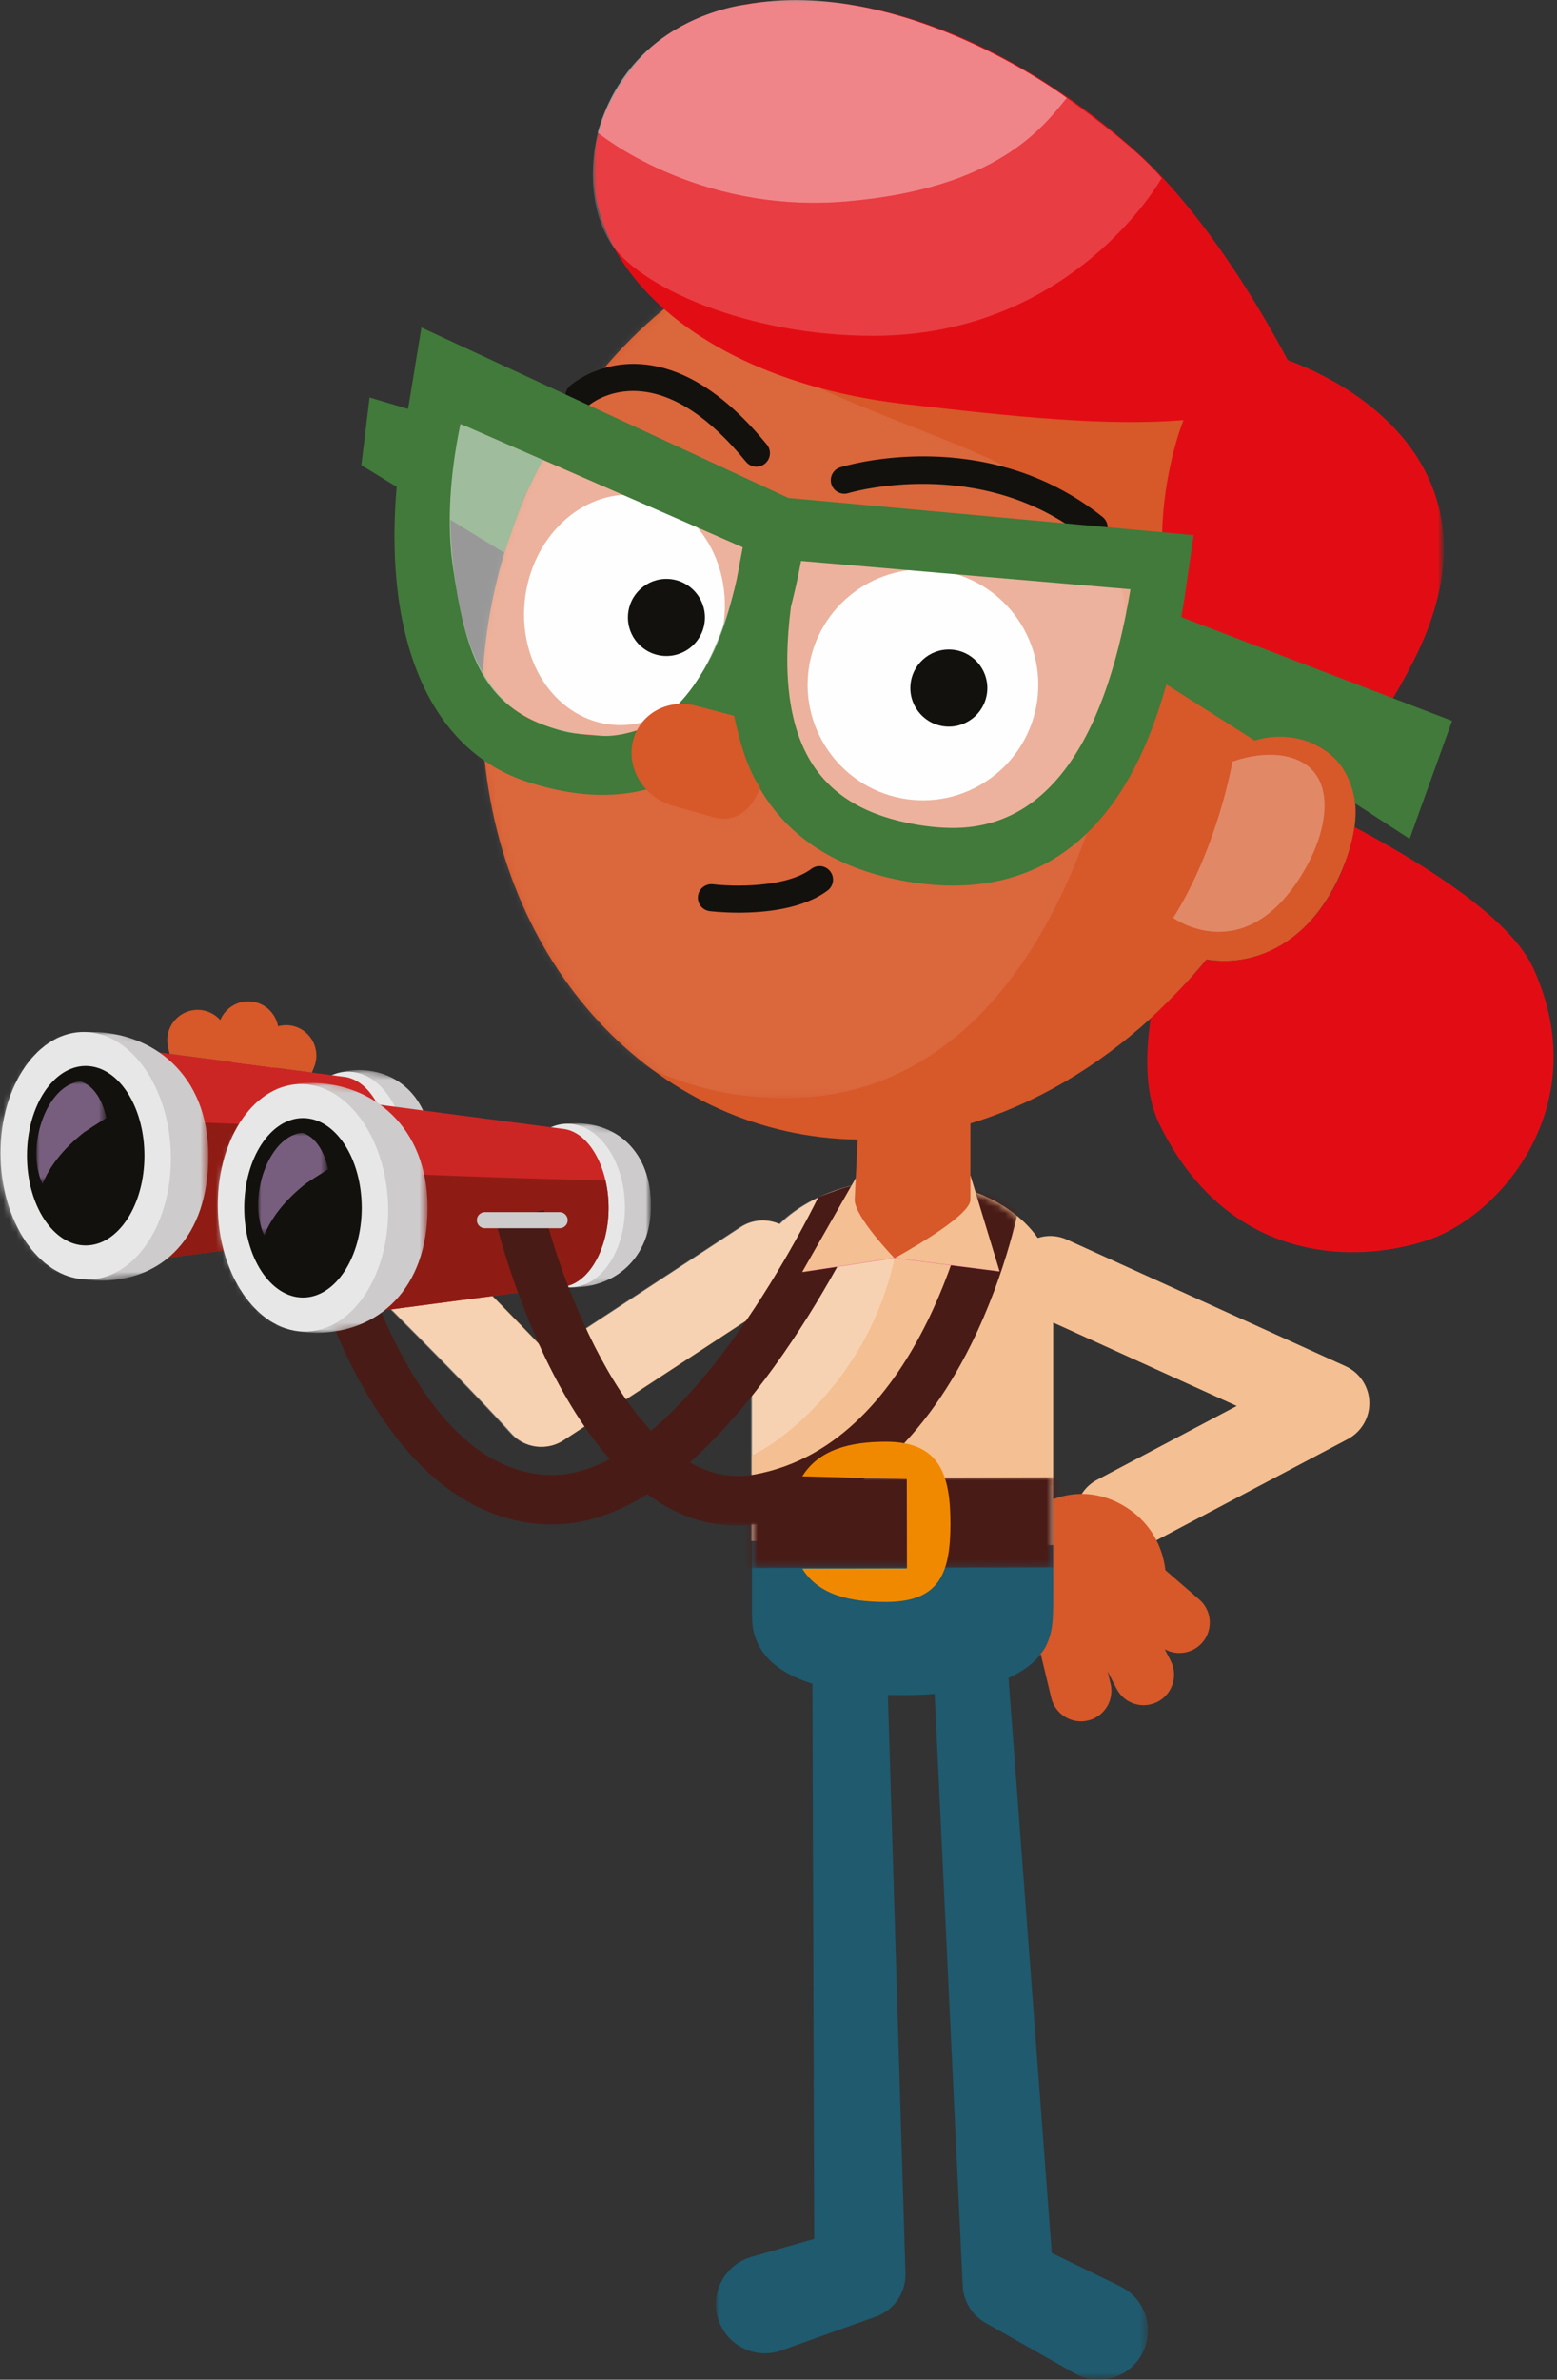 <?xml version="1.0" encoding="utf-8"?>
<!-- Generator: Adobe Illustrator 16.0.0, SVG Export Plug-In . SVG Version: 6.00 Build 0)  -->
<!DOCTYPE svg PUBLIC "-//W3C//DTD SVG 1.1//EN" "http://www.w3.org/Graphics/SVG/1.1/DTD/svg11.dtd">
<svg version="1.1" id="Layer_1" xmlns:sketch="http://www.bohemiancoding.com/sketch/ns"
	 xmlns="http://www.w3.org/2000/svg" xmlns:xlink="http://www.w3.org/1999/xlink" x="0px" y="0px" width="237px" height="362px"
	 viewBox="0 0 237 362" enable-background="new 0 0 237 362" xml:space="preserve">
<rect x="0" y="0" width="237" height="362" fill="#333333" stroke="none"/>
<title>avatar</title>
<desc>Created with Sketch.</desc>
<g id="Paspoort" sketch:type="MSPage">
	<g id="WD-Paspoort-Avatar-Aanpassen" transform="translate(-167, -183)" sketch:type="MSArtboardGroup">
		<g id="avatar" transform="translate(165, 183)" sketch:type="MSLayerGroup">
			<g id="Group-12">
				<g id="Group-3">
					<g id="Clip-2">
					</g>
					<defs>
						<filter id="Adobe_OpacityMaskFilter" filterUnits="userSpaceOnUse" x="110.966" y="232.461" width="65.769" height="129.542">
							<feColorMatrix  type="matrix" values="1 0 0 0 0  0 1 0 0 0  0 0 1 0 0  0 0 0 1 0"/>
						</filter>
					</defs>
					<mask maskUnits="userSpaceOnUse" x="110.966" y="232.461" width="65.769" height="129.542" id="mask-2">
						<g filter="url(#Adobe_OpacityMaskFilter)">
							<path id="path-1" fill="#FFFFFF" d="M0,0.019h238.477V362H0"/>
						</g>
					</mask>
					<path id="Fill-1" sketch:type="MSShapeGroup" mask="url(#mask-2)" fill="#1F5A6F" d="M172.535,347.8l-10.443-5.087l-6.58-87.47
						c4.192-1.871,6.793-4.86,6.793-9.319v-11.049c-12.227-0.902-24.459-1.752-36.729-1.613c-3.115,0.035-6.162-0.248-9.11-0.801
						v13.463c0,5.254,3.623,8.459,9.198,10.208l0.271,84.441l-9.557,2.742c-0.144,0.042-0.31,0.094-0.456,0.145
						c-3.882,1.393-5.908,5.67-4.518,9.56c1.389,3.893,5.665,5.913,9.548,4.521l14.027-5.02l0.365-0.132
						c2.688-0.964,4.568-3.564,4.482-6.573l-2.676-87.998c0.731,0.021,1.475,0.035,2.225,0.035c1.682,0,3.312-0.062,4.895-0.174
						l4.275,90.146c0.135,2.188,1.34,4.311,3.391,5.47l0.324,0.188l13.316,7.547c0.127,0.069,0.275,0.146,0.41,0.217
						c3.712,1.808,8.184,0.263,9.986-3.449C177.789,354.079,176.246,349.604,172.535,347.8"/>
				</g>
				<path id="Fill-4" sketch:type="MSShapeGroup" fill="#F4BF92" d="M149.001,180.906c0,0-0.899,2.882-3.987,5.75
					c-3.087,2.869-6.854,4.734-6.854,4.734s-2.444-2.996-4.219-5.58c-1.771-2.582-1.699-5.584-1.699-5.584
					c-4.713,1.081-8.732,3.206-11.542,5.975c-1.857-0.832-4.079-0.74-5.907,0.453l-29.367,19.229
					c-10.638-11.266-28.348-28.504-29.187-29.321c-2.445-2.379-6.354-2.324-8.73,0.124c-2.377,2.448-2.323,6.36,0.124,8.738
					c0.229,0.221,22.934,22.321,32.225,32.628c1.209,1.339,2.888,2.04,4.587,2.04c1.167,0,2.341-0.33,3.377-1.01l28.648-18.758
					v34.09l45.84,0.629v-39.561C162.307,189.021,156.855,183.452,149.001,180.906"/>
				<path id="Fill-6" sketch:type="MSShapeGroup" opacity="0.3" fill="#FFFFFF" enable-background="new    " d="M148.834,180.906
					c0,0-0.9,2.882-3.986,5.75c-3.088,2.869-6.854,4.734-6.854,4.734s-2.445-2.996-4.219-5.58c-1.771-2.582-1.699-5.584-1.699-5.584
					c-4.708,1.081-8.733,3.206-11.542,5.975c-1.856-0.832-4.08-0.74-5.908,0.453L85.26,205.883
					c-10.638-11.266-28.347-28.504-29.187-29.321c-2.446-2.379-6.354-2.324-8.73,0.124c-2.377,2.448-2.322,6.36,0.125,8.738
					c0.227,0.221,22.933,22.321,32.223,32.628c1.209,1.339,2.889,2.04,4.587,2.04c1.167,0,2.34-0.33,3.377-1.01l28.646-18.758v34.09
					l45.844,0.629v-39.561C162.139,189.021,156.689,183.452,148.834,180.906"/>
				<path id="Fill-8" sketch:type="MSShapeGroup" fill="#F4BF92" d="M206.816,207.824l-42.439-19.27
					c-1.45-0.656-3.014-0.688-4.418-0.24c-2.273-3.266-6.064-5.896-10.797-7.435c0,0-1.159,3.313-4.281,5.896
					c-4.615,3.812-6.725,4.59-6.725,4.59c-3.883,18.166-17.379,28.136-21.69,29.998v6.771l45.841-2.213v-24.735l27.941,12.687
					l-21.26,11.235c-3.016,1.595-4.17,5.332-2.576,8.351c1.107,2.099,3.248,3.295,5.465,3.295c0.973,0,1.959-0.229,2.877-0.716
					l32.395-17.121c2.084-1.102,3.359-3.29,3.289-5.646C210.368,210.911,208.963,208.8,206.816,207.824"/>
				<path id="Fill-10" sketch:type="MSShapeGroup" fill="#EF8657" d="M43.157,186.493c-6.733,2.323-14.071-1.251-16.394-7.986
					c-2.323-6.736,1.251-14.081,7.979-16.405c6.731-2.325,14.072,1.248,16.397,7.983C53.459,176.82,49.887,184.168,43.157,186.493"
					/>
			</g>
			<g id="Group-15" transform="translate(116.27, 179.153)">
				<g id="Clip-14">
				</g>
				<defs>
					<filter id="Adobe_OpacityMaskFilter_1_" filterUnits="userSpaceOnUse" x="-14.454" y="45.536" width="74.758" height="13.881">
						<feColorMatrix  type="matrix" values="1 0 0 0 0  0 1 0 0 0  0 0 1 0 0  0 0 0 1 0"/>
					</filter>
				</defs>
				<mask maskUnits="userSpaceOnUse" x="-14.454" y="45.536" width="74.758" height="13.881" id="mask-4">
					<g filter="url(#Adobe_OpacityMaskFilter_1_)">
						<path id="path-3" fill="#FFFFFF" d="M0.196,16.327V66.77c0,8.865,10.26,11.933,22.918,11.933l0,0
							c12.658,0,22.922-3.062,22.922-11.933l0,0v-50.44c0-8.862-10.264-16.047-22.922-16.047l0,0
							C10.456,0.277,0.196,7.462,0.196,16.327L0.196,16.327z"/>
					</g>
				</mask>
				<path id="Fill-13" sketch:type="MSShapeGroup" mask="url(#mask-4)" fill="#491B16" d="M60.304,59.255l-74.739,0.162
					l-0.019-13.721l74.74-0.16L60.304,59.255z"/>
			</g>
			<g id="Group-18" transform="translate(46.139, 162.531)">
				<g id="Clip-17">
				</g>
				<defs>
					<filter id="Adobe_OpacityMaskFilter_2_" filterUnits="userSpaceOnUse" x="-0.705" y="0.236" width="22.294" height="27.594">
						<feColorMatrix  type="matrix" values="1 0 0 0 0  0 1 0 0 0  0 0 1 0 0  0 0 0 1 0"/>
					</filter>
				</defs>
				<mask maskUnits="userSpaceOnUse" x="-0.705" y="0.236" width="22.294" height="27.594" id="mask-6">
					<g filter="url(#Adobe_OpacityMaskFilter_2_)">
						<path id="path-5" fill="#FFFFFF" d="M0.64,12.932c0,8.083,5.961,13.55,12.203,12.419l0,0l24.774-3.261
							c2.93-0.531,5.067-4.608,5.067-9.163l0,0c0-4.554-2.137-8.628-5.067-9.158l0,0L12.843,0.51
							c-0.552-0.098-1.098-0.147-1.64-0.147l0,0C5.597,0.364,0.64,5.563,0.64,12.932"/>
					</g>
				</mask>
				<path id="Fill-16" sketch:type="MSShapeGroup" mask="url(#mask-6)" fill="#CDCBCB" d="M21.589,12.932
					c0,8.227-4.992,14.898-11.147,14.898c-6.157,0-11.147-6.672-11.147-14.898c0-8.229,4.961-12.696,11.117-12.696
					C16.568,0.236,21.589,4.703,21.589,12.932"/>
			</g>
			<g id="Group-27" transform="translate(5.537, 158.837)" sketch:type="MSShapeGroup">
				<path id="Fill-19" fill="#E7E7E7" d="M58.23,16.911c0,6.874-3.839,12.317-8.576,12.161c-4.736-0.153-8.575-5.854-8.575-12.729
					c0-6.872,3.839-12.317,8.575-12.16C54.391,4.339,58.23,10.038,58.23,16.911"/>
				<path id="Fill-21" fill="#13110D" d="M55.566,16.968c0,4.986-2.647,9.027-5.911,9.027c-3.264,0-5.913-4.042-5.913-9.027
					s2.648-9.025,5.913-9.025C52.918,7.943,55.566,11.983,55.566,16.968"/>
				<path id="Fill-23" fill="#CB2624" d="M55.739,16.968c0,5.943-2.793,11.271-6.622,11.965l-32.364,4.26
					C8.598,34.671,0.81,27.527,0.81,16.968c0-10.559,7.787-17.706,15.943-16.226l32.364,4.259
					C52.946,5.696,55.739,11.023,55.739,16.968"/>
				<path id="Fill-25" fill="#8E1C14" d="M53.403,12.783c-9.032-0.248-18.064-0.536-27.096-0.901
					c-8.179-0.329-16.423-1.323-24.612-0.812c-0.567,1.802-0.885,3.78-0.885,5.897c0,10.56,7.787,17.704,15.943,16.228l32.363-4.263
					c3.831-0.692,6.623-6.021,6.623-11.965c0-1.434-0.163-2.832-0.465-4.136C54.651,12.813,54.027,12.799,53.403,12.783"/>
			</g>
			<g id="Group-30" transform="translate(1.846, 156.066)">
				<g id="Clip-29">
				</g>
				<defs>
					<filter id="Adobe_OpacityMaskFilter_3_" filterUnits="userSpaceOnUse" x="-1.844" y="0.913" width="33.714" height="37.832">
						<feColorMatrix  type="matrix" values="1 0 0 0 0  0 1 0 0 0  0 0 1 0 0  0 0 0 1 0"/>
					</filter>
				</defs>
				<mask maskUnits="userSpaceOnUse" x="-1.844" y="0.913" width="33.714" height="37.832" id="mask-8">
					<g filter="url(#Adobe_OpacityMaskFilter_3_)">
						<path id="path-7" fill="#FFFFFF" d="M0.19,19.738c0,12.221,9.017,20.495,18.456,18.78l0,0l37.465-4.931
							c4.431-0.801,7.666-6.969,7.666-13.85l0,0c0-6.881-3.234-13.047-7.666-13.85l0,0l-37.465-4.93
							c-0.833-0.151-1.66-0.225-2.481-0.225l0,0C7.687,0.732,0.19,8.593,0.19,19.738"/>
					</g>
				</mask>
				<path id="Fill-28" sketch:type="MSShapeGroup" mask="url(#mask-8)" fill="#CDCBCB" d="M31.87,19.738
					c0,12.446-7.046,19.007-16.356,19.007c-9.311,0-17.358-6.562-17.358-19.007c0-12.445,6.511-18.825,15.822-18.825
					C23.287,0.913,31.87,7.293,31.87,19.738"/>
			</g>
			<g id="Group-35" transform="translate(1.846, 156.066)" sketch:type="MSShapeGroup">
				<path id="Fill-31" fill="#E7E7E7" d="M26.169,20.168c0,10.395-5.806,18.628-12.97,18.391C6.036,38.32,0.231,29.702,0.231,19.308
					S6.036,0.679,13.199,0.918C20.362,1.153,26.169,9.774,26.169,20.168"/>
				<path id="Fill-33" fill="#13110D" d="M22.139,19.738c0,7.542-4.002,13.651-8.94,13.651c-4.937,0-8.94-6.109-8.94-13.651
					c0-7.539,4.003-13.652,8.94-13.652C18.137,6.086,22.139,12.199,22.139,19.738"/>
			</g>
			<g id="Group-38" transform="translate(79.359, 169.918)">
				<g id="Clip-37">
				</g>
				<defs>
					<filter id="Adobe_OpacityMaskFilter_4_" filterUnits="userSpaceOnUse" x="-0.565" y="0.958" width="22.294" height="24.959">
						<feColorMatrix  type="matrix" values="1 0 0 0 0  0 1 0 0 0  0 0 1 0 0  0 0 0 1 0"/>
					</filter>
				</defs>
				<mask maskUnits="userSpaceOnUse" x="-0.565" y="0.958" width="22.294" height="24.959" id="mask-10">
					<g filter="url(#Adobe_OpacityMaskFilter_4_)">
						<path id="path-9" fill="#FFFFFF" d="M0.781,13.47c0,8.08,5.962,13.549,12.203,12.42l0,0l24.772-3.262
							c2.933-0.531,5.07-4.607,5.07-9.158l0,0c0-4.55-2.142-8.628-5.07-9.162l0,0L12.984,1.052c-0.551-0.101-1.097-0.15-1.638-0.15
							l0,0C5.739,0.903,0.781,6.1,0.781,13.47"/>
					</g>
				</mask>
				<path id="Fill-36" sketch:type="MSShapeGroup" mask="url(#mask-10)" fill="#CDCBCB" d="M21.729,13.47
					c0,8.229-5.684,12.447-11.841,12.447c-6.155,0-10.453-4.223-10.453-12.447c0-8.229,4.788-12.512,10.944-12.512
					C16.535,0.958,21.729,5.242,21.729,13.47"/>
			</g>
			<g id="Group-52" transform="translate(7.382, 164.378)">
				<path id="Fill-39" sketch:type="MSShapeGroup" fill="#E7E7E7" d="M89.745,19.294c0,6.873-3.838,12.318-8.575,12.16
					c-4.737-0.156-8.575-5.855-8.575-12.729c0-6.873,3.838-12.318,8.575-12.162C85.906,6.723,89.745,12.422,89.745,19.294"/>
				<path id="Fill-41" sketch:type="MSShapeGroup" fill="#13110D" d="M87.081,19.353c0,4.985-2.646,9.025-5.912,9.025
					c-3.264,0-5.911-4.04-5.911-9.025c0-4.985,2.647-9.026,5.911-9.026C84.436,10.327,87.081,14.368,87.081,19.353"/>
				<g id="Group-45">
					<g id="Clip-44">
					</g>
					<defs>
						<filter id="Adobe_OpacityMaskFilter_5_" filterUnits="userSpaceOnUse" x="0.159" y="0.134" width="10.634" height="15.602">
							<feColorMatrix  type="matrix" values="1 0 0 0 0  0 1 0 0 0  0 0 1 0 0  0 0 0 1 0"/>
						</filter>
					</defs>
					<mask maskUnits="userSpaceOnUse" x="0.159" y="0.134" width="10.634" height="15.602" id="mask-12">
						<g filter="url(#Adobe_OpacityMaskFilter_5_)">
							<path id="path-11" fill="#FFFFFF" d="M0.159,15.736h10.634V0.133H0.159V15.736"/>
						</g>
					</mask>
					<path id="Fill-43" sketch:type="MSShapeGroup" mask="url(#mask-12)" fill="#775E7E" d="M7.378,7.894
						C7.389,7.885,7.399,7.877,7.41,7.87c0.605-0.422,1.964-1.29,3.383-2.185c-0.547-2.731-1.961-4.973-3.912-5.551
						C6.84,0.137,6.799,0.137,6.757,0.141c-3.936,0.455-6.79,6.193-6.588,11.498c0.061,1.613,0.401,3,0.916,4.097
						C2.084,13.186,4.163,10.424,7.378,7.894"/>
				</g>
				<path id="Fill-46" sketch:type="MSShapeGroup" fill="#491B16" d="M78.661,67.525c-0.172,0-0.346-0.002-0.521-0.006
					c-27.75-0.674-37.529-44.275-37.932-46.131l7.341-1.598c0.024,0.102,2.307,10.41,7.499,20.576
					c6.545,12.812,14.375,19.418,23.273,19.635c16.207,0.371,33.018-26.541,40.869-42.283c0,0,2.938-1.137,4.123-1.472
					c0.218-0.062,0.54-0.146,0.924-0.243l0.299,3.114c-0.177,0.403,1.471,1.717,1.471,1.717
					C119.221,34.49,100.56,67.525,78.661,67.525"/>
				<path id="Fill-48" sketch:type="MSShapeGroup" fill="#CB2624" d="M87.254,19.353c0,5.943-2.792,11.271-6.621,11.965
					l-32.365,4.26c-8.154,1.479-15.942-5.666-15.942-16.225c0-10.558,7.788-17.706,15.942-16.227l32.365,4.259
					C84.462,8.08,87.254,13.407,87.254,19.353"/>
				<path id="Fill-50" sketch:type="MSShapeGroup" fill="#8E1C14" d="M84.92,15.168c-9.033-0.246-18.067-0.536-27.096-0.901
					c-8.18-0.329-16.424-1.323-24.614-0.811c-0.567,1.801-0.884,3.778-0.884,5.896c0,10.56,7.788,17.704,15.943,16.228l32.364-4.262
					c3.83-0.693,6.621-6.019,6.621-11.966c0-1.435-0.164-2.833-0.465-4.136C86.166,15.197,85.543,15.186,84.92,15.168"/>
			</g>
			<g id="Group-55" transform="translate(35.066, 164.378)">
				<g id="Clip-54">
				</g>
				<defs>
					<filter id="Adobe_OpacityMaskFilter_6_" filterUnits="userSpaceOnUse" x="-1.703" y="0.346" width="33.715" height="38.013">
						<feColorMatrix  type="matrix" values="1 0 0 0 0  0 1 0 0 0  0 0 1 0 0  0 0 0 1 0"/>
					</filter>
				</defs>
				<mask maskUnits="userSpaceOnUse" x="-1.703" y="0.346" width="33.715" height="38.013" id="mask-14">
					<g filter="url(#Adobe_OpacityMaskFilter_6_)">
						<path id="path-13" fill="#FFFFFF" d="M0.33,19.353c0,12.223,9.017,20.494,18.458,18.781l0,0l37.463-4.93
							c4.433-0.811,7.666-6.969,7.666-13.854l0,0c0-6.881-3.232-13.049-7.666-13.852l0,0L18.788,0.571
							c-0.833-0.152-1.661-0.224-2.481-0.224l0,0C7.828,0.347,0.33,8.207,0.33,19.353"/>
					</g>
				</mask>
				<path id="Fill-53" sketch:type="MSShapeGroup" mask="url(#mask-14)" fill="#CDCBCB" d="M32.012,19.353
					c0,12.445-7.609,19.006-16.919,19.006c-9.311,0-16.796-6.561-16.796-19.006c0-12.444,6.607-19.007,15.918-19.007
					C23.525,0.346,32.012,6.909,32.012,19.353"/>
			</g>
			<g id="Group-63" transform="translate(35.066, 164.378)">
				<path id="Fill-56" sketch:type="MSShapeGroup" fill="#E7E7E7" d="M26.023,19.783c0,10.396-5.807,18.627-12.971,18.396
					C5.89,37.935,0.083,29.318,0.083,18.921c0-10.393,5.807-18.628,12.969-18.39C20.216,0.767,26.023,9.388,26.023,19.783"/>
				<path id="Fill-58" sketch:type="MSShapeGroup" fill="#13110D" d="M21.993,19.353c0,7.541-4.004,13.65-8.941,13.65
					c-4.938,0-8.94-6.109-8.94-13.65c0-7.54,4.003-13.652,8.94-13.652C17.99,5.701,21.993,11.813,21.993,19.353"/>
				<g id="Group-62" transform="translate(5.537, 7.388)">
					<g id="Clip-61">
					</g>
					<defs>
						<filter id="Adobe_OpacityMaskFilter_7_" filterUnits="userSpaceOnUse" x="0.696" y="0.548" width="10.633" height="15.603">
							<feColorMatrix  type="matrix" values="1 0 0 0 0  0 1 0 0 0  0 0 1 0 0  0 0 0 1 0"/>
						</filter>
					</defs>
					<mask maskUnits="userSpaceOnUse" x="0.696" y="0.548" width="10.633" height="15.603" id="mask-16">
						<g filter="url(#Adobe_OpacityMaskFilter_7_)">
							<path id="path-15" fill="#FFFFFF" d="M0.697,16.151h10.632V0.547H0.697V16.151"/>
						</g>
					</mask>
					<path id="Fill-60" sketch:type="MSShapeGroup" mask="url(#mask-16)" fill="#775E7E" d="M7.915,8.308
						c0.011-0.01,0.021-0.019,0.032-0.026c0.606-0.423,1.964-1.289,3.382-2.183c-0.546-2.732-1.96-4.974-3.91-5.551
						C7.377,0.552,7.335,0.552,7.295,0.555C3.358,1.011,0.504,6.747,0.706,12.051c0.061,1.615,0.402,3.002,0.917,4.1
						C2.621,13.599,4.7,10.836,7.915,8.308"/>
				</g>
			</g>
			<g id="Group-66" transform="translate(46.139, 179.153)">
				<g id="Clip-65">
				</g>
				<defs>
					<filter id="Adobe_OpacityMaskFilter_8_" filterUnits="userSpaceOnUse" x="31.345" y="1.875" width="79.875" height="51.046">
						<feColorMatrix  type="matrix" values="1 0 0 0 0  0 1 0 0 0  0 0 1 0 0  0 0 0 1 0"/>
					</filter>
				</defs>
				<mask maskUnits="userSpaceOnUse" x="31.345" y="1.875" width="79.875" height="51.046" id="mask-18">
					<g filter="url(#Adobe_OpacityMaskFilter_8_)">
						<path id="path-17" fill="#FFFFFF" d="M0.475,8.756L47.23,71.482c0,8.863,33.357,7.221,46.016,7.221l0,0
							c12.658,0,22.922-3.062,22.922-11.933l0,0v-50.44c0-8.862-10.264-16.047-22.922-16.047l0,0c-1.008,0-2.443-0.003-4.236-0.003
							l0,0C68.328,0.274,0.475,0.598,0.475,8.756"/>
					</g>
				</mask>
				<path id="Fill-64" sketch:type="MSShapeGroup" mask="url(#mask-18)" fill="#491B16" d="M68.011,52.921
					c-25.081,0-36.183-44.236-36.666-46.213l7.3-1.789c3.002,12.254,14.61,43.373,32.006,40.238
					c26.088-4.688,33.101-42.896,33.17-43.282l7.399,1.305c-0.077,0.44-1.967,10.946-7.572,22.233
					C95.992,40.825,85.043,50.212,71.98,52.56C70.619,52.804,69.297,52.921,68.011,52.921"/>
			</g>
			<g id="Group-85" transform="translate(26.761, 32.321)" sketch:type="MSShapeGroup">
				<path id="Stroke-67" fill="none" stroke="#CDCBCB" stroke-width="2.446" stroke-linecap="round" d="M49.045,153.29h11.38"/>
				<path id="Fill-69" fill="#EB619F" d="M105.497,146.942L97.36,161.2l14.035-2.129c0,0-2.826-3.299-4.818-6.736
					C105.335,150.19,105.497,146.942,105.497,146.942"/>
				<path id="Fill-71" fill="#EB619F" d="M122.944,146.514l4.437,14.595l-15.985-2.037c0,0,4.055-2.144,7.524-5.543
					C121.609,150.897,122.944,146.514,122.944,146.514"/>
				<path id="Fill-73" fill="#F4BF92" d="M105.497,146.895l-8.137,14.259l14.035-2.13c0,0-2.826-3.297-4.818-6.735
					C105.335,150.143,105.497,146.895,105.497,146.895"/>
				<path id="Fill-75" fill="#F4BF92" d="M122.944,146.467l4.437,14.596l-15.985-2.039c0,0,4.055-2.146,7.524-5.543
					C121.609,150.852,122.944,146.467,122.944,146.467"/>
				<path id="Fill-77" fill="#F18900" d="M110.11,186.995c-5.479,0-10.207,1.172-12.752,5.262l15.912,0.414l0.023,13.61
					l-15.938,0.026c2.559,4.047,7.311,5.057,12.752,5.057c8.146,0,9.801-4.383,9.801-11.9
					C119.911,191.944,118.261,186.995,110.11,186.995"/>
				<path id="Fill-79" fill="#D75829" d="M175.448,80.944c1.809-7.354,2.541-14.98,1.916-22.639
					c-3.121-38.344-38.553-62.874-72.576-56.946C70.763,7.29,45.713,43.18,48.836,81.525c2.805,34.416,27.355,59.093,56.958,59.503
					l-0.459,9.162c0,2.629,6.061,8.881,6.061,8.881s11.551-6.252,11.551-8.881v-11.618c9.904-2.993,19.312-8.585,27.438-15.976
					c3.021-2.749,5.867-5.746,8.498-8.95c7.938,1.285,16.722-2.979,21.192-14.999c0.693-1.864,1.13-3.582,1.347-5.157
					C182.325,86.901,179.386,82.811,175.448,80.944"/>
				<path id="Fill-81" fill="#D75829" d="M157.775,210.977l-5.147-4.448c-0.392-3.571-2.239-6.966-5.408-9.188
					c-3.635-2.546-7.812-3.07-11.669-1.604c0,0,0.003,5.434,0,10.686c-0.002,3.665,0.066,7.242-0.203,8.82
					c-0.511,2.93-1.706,3.986-1.706,3.986l1.623,6.744c0.603,2.492,3.104,4.024,5.597,3.428c2.485-0.6,4.021-3.104,3.422-5.6
					l-0.445-1.855l1.361,2.625c1.178,2.273,3.977,3.16,6.25,1.98c2.271-1.182,3.162-3.979,1.979-6.255l-0.898-1.739
					c1.877,1.033,4.281,0.655,5.74-1.037C159.935,215.579,159.716,212.651,157.775,210.977"/>
				<path id="Fill-83" fill="#D75829" d="M20.529,123.965c-0.98-0.402-2.014-0.43-2.963-0.173c-0.354-1.887-1.846-3.436-3.852-3.736
					c-2.139-0.322-4.143,0.885-4.945,2.791c-1.096-1.22-2.792-1.835-4.5-1.43c-2.494,0.587-4.035,3.087-3.445,5.583l0.231,0.986
					l21.657,2.85l0.334-0.809C24.022,127.654,22.894,124.943,20.529,123.965"/>
			</g>
			<g id="Group-88" transform="translate(74.745, 32.321)">
				<g id="Clip-87">
				</g>
				<defs>
					<filter id="Adobe_OpacityMaskFilter_9_" filterUnits="userSpaceOnUse" x="-8.842" y="0.772" width="107.898" height="133.958">
						<feColorMatrix  type="matrix" values="1 0 0 0 0  0 1 0 0 0  0 0 1 0 0  0 0 0 1 0"/>
					</filter>
				</defs>
				<mask maskUnits="userSpaceOnUse" x="-8.842" y="0.772" width="107.898" height="133.958" id="mask-20">
					<g filter="url(#Adobe_OpacityMaskFilter_9_)">
						<path id="path-19" fill="#FFFFFF" d="M56.804,1.36C22.778,7.29-2.273,43.181,0.85,81.527l0,0
							c3.125,38.339,33.24,64.619,67.266,58.692l0,0c34.021-5.932,59.072-41.821,55.949-80.167l0,0
							C121.239,25.346,96.3,0.525,66.36,0.525l0,0C63.222,0.525,60.03,0.799,56.804,1.36"/>
					</g>
				</mask>
				
					<path id="Fill-86" sketch:type="MSShapeGroup" opacity="0.3" mask="url(#mask-20)" fill="#FEFEFE" enable-background="new    " d="
					M99.056,66.041c-3.461,31.621-18.638,67.332-50.354,68.645c-31.109,1.285-54.494-25.93-56.014-61.574
					C-8.871,36.528-15.194,3.469,17.4,0.772C48.659,40.555,99.039,28.109,99.056,66.041"/>
			</g>
			<g id="Group-122">
				<path id="Fill-89" sketch:type="MSShapeGroup" opacity="0.3" fill="#F8F8F9" enable-background="new    " d="M199.057,115.422
					c-4.375-1.587-9.463,0.433-9.463,0.433c-0.012,0.08-2.24,13.044-9.018,23.773c0,0,10.904,7.975,19.818-6.971
					C204.426,125.903,205.41,117.727,199.057,115.422"/>
				<path id="Fill-91" sketch:type="MSShapeGroup" fill="#E20D14" d="M235.389,147.275c-0.214-0.468-0.467-0.938-0.748-1.407
					l-0.012-0.022h-0.004c-4.255-7.078-16.116-14.547-26.443-20.034c0,0-1.146,9.092-7.703,15.313
					c-7.053,6.699-14.836,4.844-14.836,4.844c-2.664,3.446-8.498,8.949-8.498,8.949c-0.883,6.116-0.74,11.801,1.282,15.976
					c7.359,15.19,19.399,19.696,29.843,19.59c0.455-0.006,0.904-0.021,1.354-0.039c3.58-0.172,6.938-0.869,9.797-1.84
					c1.041-0.354,2.106-0.819,3.187-1.396C232.988,181.666,243.98,166.103,235.389,147.275"/>
				<g id="Group-95">
					<g id="Clip-94">
					</g>
					<defs>
						
							<filter id="Adobe_OpacityMaskFilter_10_" filterUnits="userSpaceOnUse" x="92.359" y="0.018" width="129.408" height="113.634">
							<feColorMatrix  type="matrix" values="1 0 0 0 0  0 1 0 0 0  0 0 1 0 0  0 0 0 1 0"/>
						</filter>
					</defs>
					<mask maskUnits="userSpaceOnUse" x="92.359" y="0.018" width="129.408" height="113.634" id="mask-22">
						<g filter="url(#Adobe_OpacityMaskFilter_10_)">
							<path id="path-21" fill="#FFFFFF" d="M0,0.019h238.477V362H0"/>
						</g>
					</mask>
					<path id="Fill-93" sketch:type="MSShapeGroup" mask="url(#mask-22)" fill="#E20D14" d="M179.661,73.291
						c-2.679,15.354,1.497,34.102,11.485,36.787c2.188,0.586,7.836,0.119,11.051,0.942c2.373,0.61,4.572,9.858,14.922-10.396
						c13.021-25.486-3.895-40.182-19.1-45.841c-4.203-7.913-13.047-22.99-23.836-32.409C143.816-4.151,111.773-4.972,99.391,8.958
						c-18.168,20.438,0.153,47.834,40.158,52.488c17.264,2.007,30.715,3.388,42.594,2.467
						C181.104,66.595,180.279,69.745,179.661,73.291"/>
				</g>
				<path id="Fill-96" sketch:type="MSShapeGroup" opacity="0.5" fill="#FEFEFE" enable-background="new    " d="M164.377,14.897
					c0,0-24.812-18.665-48.993-14.184c0,0-5.962,0.645-11.827,4.568c-4.31,2.884-8.498,7.578-10.58,14.887
					c0,0,14.919,12.419,37.815,10.477C153.609,28.711,160.645,19.54,164.377,14.897"/>
				<path id="Fill-98" sketch:type="MSShapeGroup" opacity="0.2" fill="#FEFEFE" enable-background="new    " d="M164.377,14.897
					c0,0,10.537,7.355,14.438,12.213c0,0-13.371,23.961-43.922,23.975c-19.146,0.009-36.146-7.531-40.188-14.549
					c-2.765-4.799-3.006-10.779-1.721-16.368c0,0,14.919,12.419,37.815,10.477C153.609,28.711,160.645,19.54,164.377,14.897"/>
				<path id="Fill-100" sketch:type="MSShapeGroup" fill="#13110D" d="M114.451,138.838c-2.465,0-4.243-0.213-4.427-0.236
					c-1.128-0.142-1.927-1.169-1.787-2.297c0.141-1.129,1.166-1.924,2.296-1.792c2.828,0.349,11.031,0.609,14.975-2.35
					c0.91-0.682,2.199-0.499,2.883,0.412c0.686,0.911,0.498,2.203-0.412,2.884C124.219,138.28,118.436,138.838,114.451,138.838"/>
				<path id="Fill-102" sketch:type="MSShapeGroup" fill="#13110D" d="M168.541,82.303c-0.447,0-0.9-0.147-1.279-0.448
					c-16.078-12.808-35.938-6.897-36.138-6.837c-1.083,0.336-2.237-0.274-2.573-1.359c-0.334-1.085,0.27-2.238,1.355-2.576
					c0.892-0.278,22.102-6.644,39.919,7.548c0.889,0.708,1.036,2.004,0.329,2.895C169.748,82.037,169.146,82.303,168.541,82.303"/>
				<path id="Fill-104" sketch:type="MSShapeGroup" fill="#13110D" d="M117.138,70.991c-0.595,0-1.186-0.257-1.594-0.754
					c-5.477-6.695-10.911-10.304-16.15-10.723c-4.872-0.399-7.797,2.167-7.919,2.275c-0.845,0.751-2.145,0.683-2.9-0.158
					c-0.755-0.841-0.698-2.129,0.135-2.893c0.172-0.155,4.262-3.818,10.885-3.34c6.44,0.465,12.878,4.58,19.136,12.229
					c0.721,0.881,0.59,2.178-0.289,2.899C118.059,70.838,117.598,70.991,117.138,70.991"/>
				<path id="Fill-106" sketch:type="MSShapeGroup" fill="#FEFEFE" d="M144.955,86.778c-9.585-1.36-18.49,5.336-19.85,14.927
					c-1.36,9.591,5.332,18.502,14.914,19.862c9.586,1.36,18.484-5.334,19.849-14.927C161.23,97.05,154.539,88.14,144.955,86.778"/>
				<path id="Fill-108" sketch:type="MSShapeGroup" fill="#FEFEFE" d="M99.519,75.384c-8.318-1.181-16.188,5.661-17.55,15.254
					c-1.359,9.589,4.3,18.353,12.616,19.534c8.317,1.18,16.189-5.662,17.55-15.252C113.492,85.33,107.835,76.565,99.519,75.384"/>
				<path id="Fill-110" sketch:type="MSShapeGroup" opacity="0.5" fill="#FEFEFE" enable-background="new    " d="M120.219,80.287
					c-7.996,32.765,2.118,46.286,20.504,49.466c23.096,3.998,33.252-13.243,37.282-39.689L120.219,80.287z"/>
				<path id="Fill-112" sketch:type="MSShapeGroup" fill="#13110D" d="M152.229,105.492c-0.453,3.207-3.42,5.439-6.623,4.983
					c-3.205-0.456-5.436-3.424-4.979-6.63c0.453-3.209,3.421-5.438,6.625-4.982C150.457,99.317,152.684,102.286,152.229,105.492"/>
				<path id="Fill-114" sketch:type="MSShapeGroup" fill="#417A3A" d="M147.068,125.944c-1.758,0-3.646-0.173-5.604-0.511
					c-7.427-1.285-12.568-4.254-15.729-9.078c-3.582-5.472-4.693-13.541-3.346-24.05c0.57-2.19,1.088-4.516,1.543-6.975
					l50.146,4.311C169.965,114.359,160.58,125.944,147.068,125.944L147.068,125.944z M107.081,104.979
					c-3.528,4.67-7.9,6.94-13.361,6.94c-2.675,0-5.66-0.542-8.878-1.614c-6.02-2.005-10.158-7.235-12.305-15.544
					c-1.009-3.91-1.86-9.691-1.988-15.695l8.229,5.04c0,0,2.593-7.622,3.339-9.116c0.489-0.978,1.718-3.448,2.509-5.038
					l30.432,13.309c-0.344,1.633-0.637,3.219-0.891,4.769C112.446,95.306,110.08,101.005,107.081,104.979L107.081,104.979z
					 M72.087,64.469l0.794,0.348l-0.819-0.246C72.072,64.538,72.078,64.502,72.087,64.469L72.087,64.469z M181.814,93.869
					c0.182-1.031,0.354-2.073,0.521-3.145l1.353-9.319l-61.692-5.656l-55.85-25.928l-1.938,11.816
					c-0.04,0.191-0.066,0.377-0.106,0.569l-5.847-1.739l-1.258,10.298l5.38,3.294c-0.732,8.471-0.267,16.272,1.46,22.953
					c2.913,11.292,9.198,18.841,18.168,21.832c4.135,1.378,8.076,2.075,11.718,2.075c8.272,0,15.124-3.473,20.372-10.311
					c0.878,3.972,2.311,7.485,4.318,10.552c4.492,6.87,11.756,11.214,21.562,12.913c2.448,0.424,4.834,0.638,7.092,0.638
					c10.336,0,18.646-4.389,24.689-13.045c3.225-4.616,5.799-10.421,7.779-17.558L193,112.651c0,0,5.158-1.952,10.432,1.28
					c4.428,2.762,4.842,8.284,4.842,8.284l8.295,5.391l6.461-17.953L181.814,93.869z"/>
				<path id="Fill-116" sketch:type="MSShapeGroup" opacity="0.5" fill="#FEFEFE" enable-background="new    " d="M115.052,83.257
					c-0.485,2.51-0.793,4.47-1.27,6.396c-2.594,10.518-5.265,13.414-8.361,17.201c-0.897,1.096-2.173,2.533-3.399,3.074
					c-2.081,0.918-5.873,2.316-8.652,1.988c-3.111-0.367-4.34-0.028-8.526-1.612c-9.558-3.612-12.074-11.211-13.932-24.282
					c-0.887-6.232-0.476-13.657,1.177-21.554L115.052,83.257z"/>
				<path id="Fill-118" sketch:type="MSShapeGroup" fill="#13110D" d="M109.239,94.749c-0.454,3.207-3.421,5.438-6.625,4.983
					c-3.207-0.456-5.436-3.425-4.978-6.632c0.454-3.206,3.419-5.438,6.624-4.983C107.463,88.573,109.692,91.542,109.239,94.749"/>
				<path id="Fill-120" sketch:type="MSShapeGroup" fill="#D75829" d="M113.741,108.886l-5.802-1.531
					c-4.553-1.188-8.887,1.491-9.69,5.782c-0.768,4.107,1.993,8.247,6.179,9.42l5.997,1.707c3.713,1.042,5.928-1.138,7.227-4.33
					C117.854,119.437,115.836,118.639,113.741,108.886"/>
			</g>
		</g>
	</g>
</g>
</svg>

